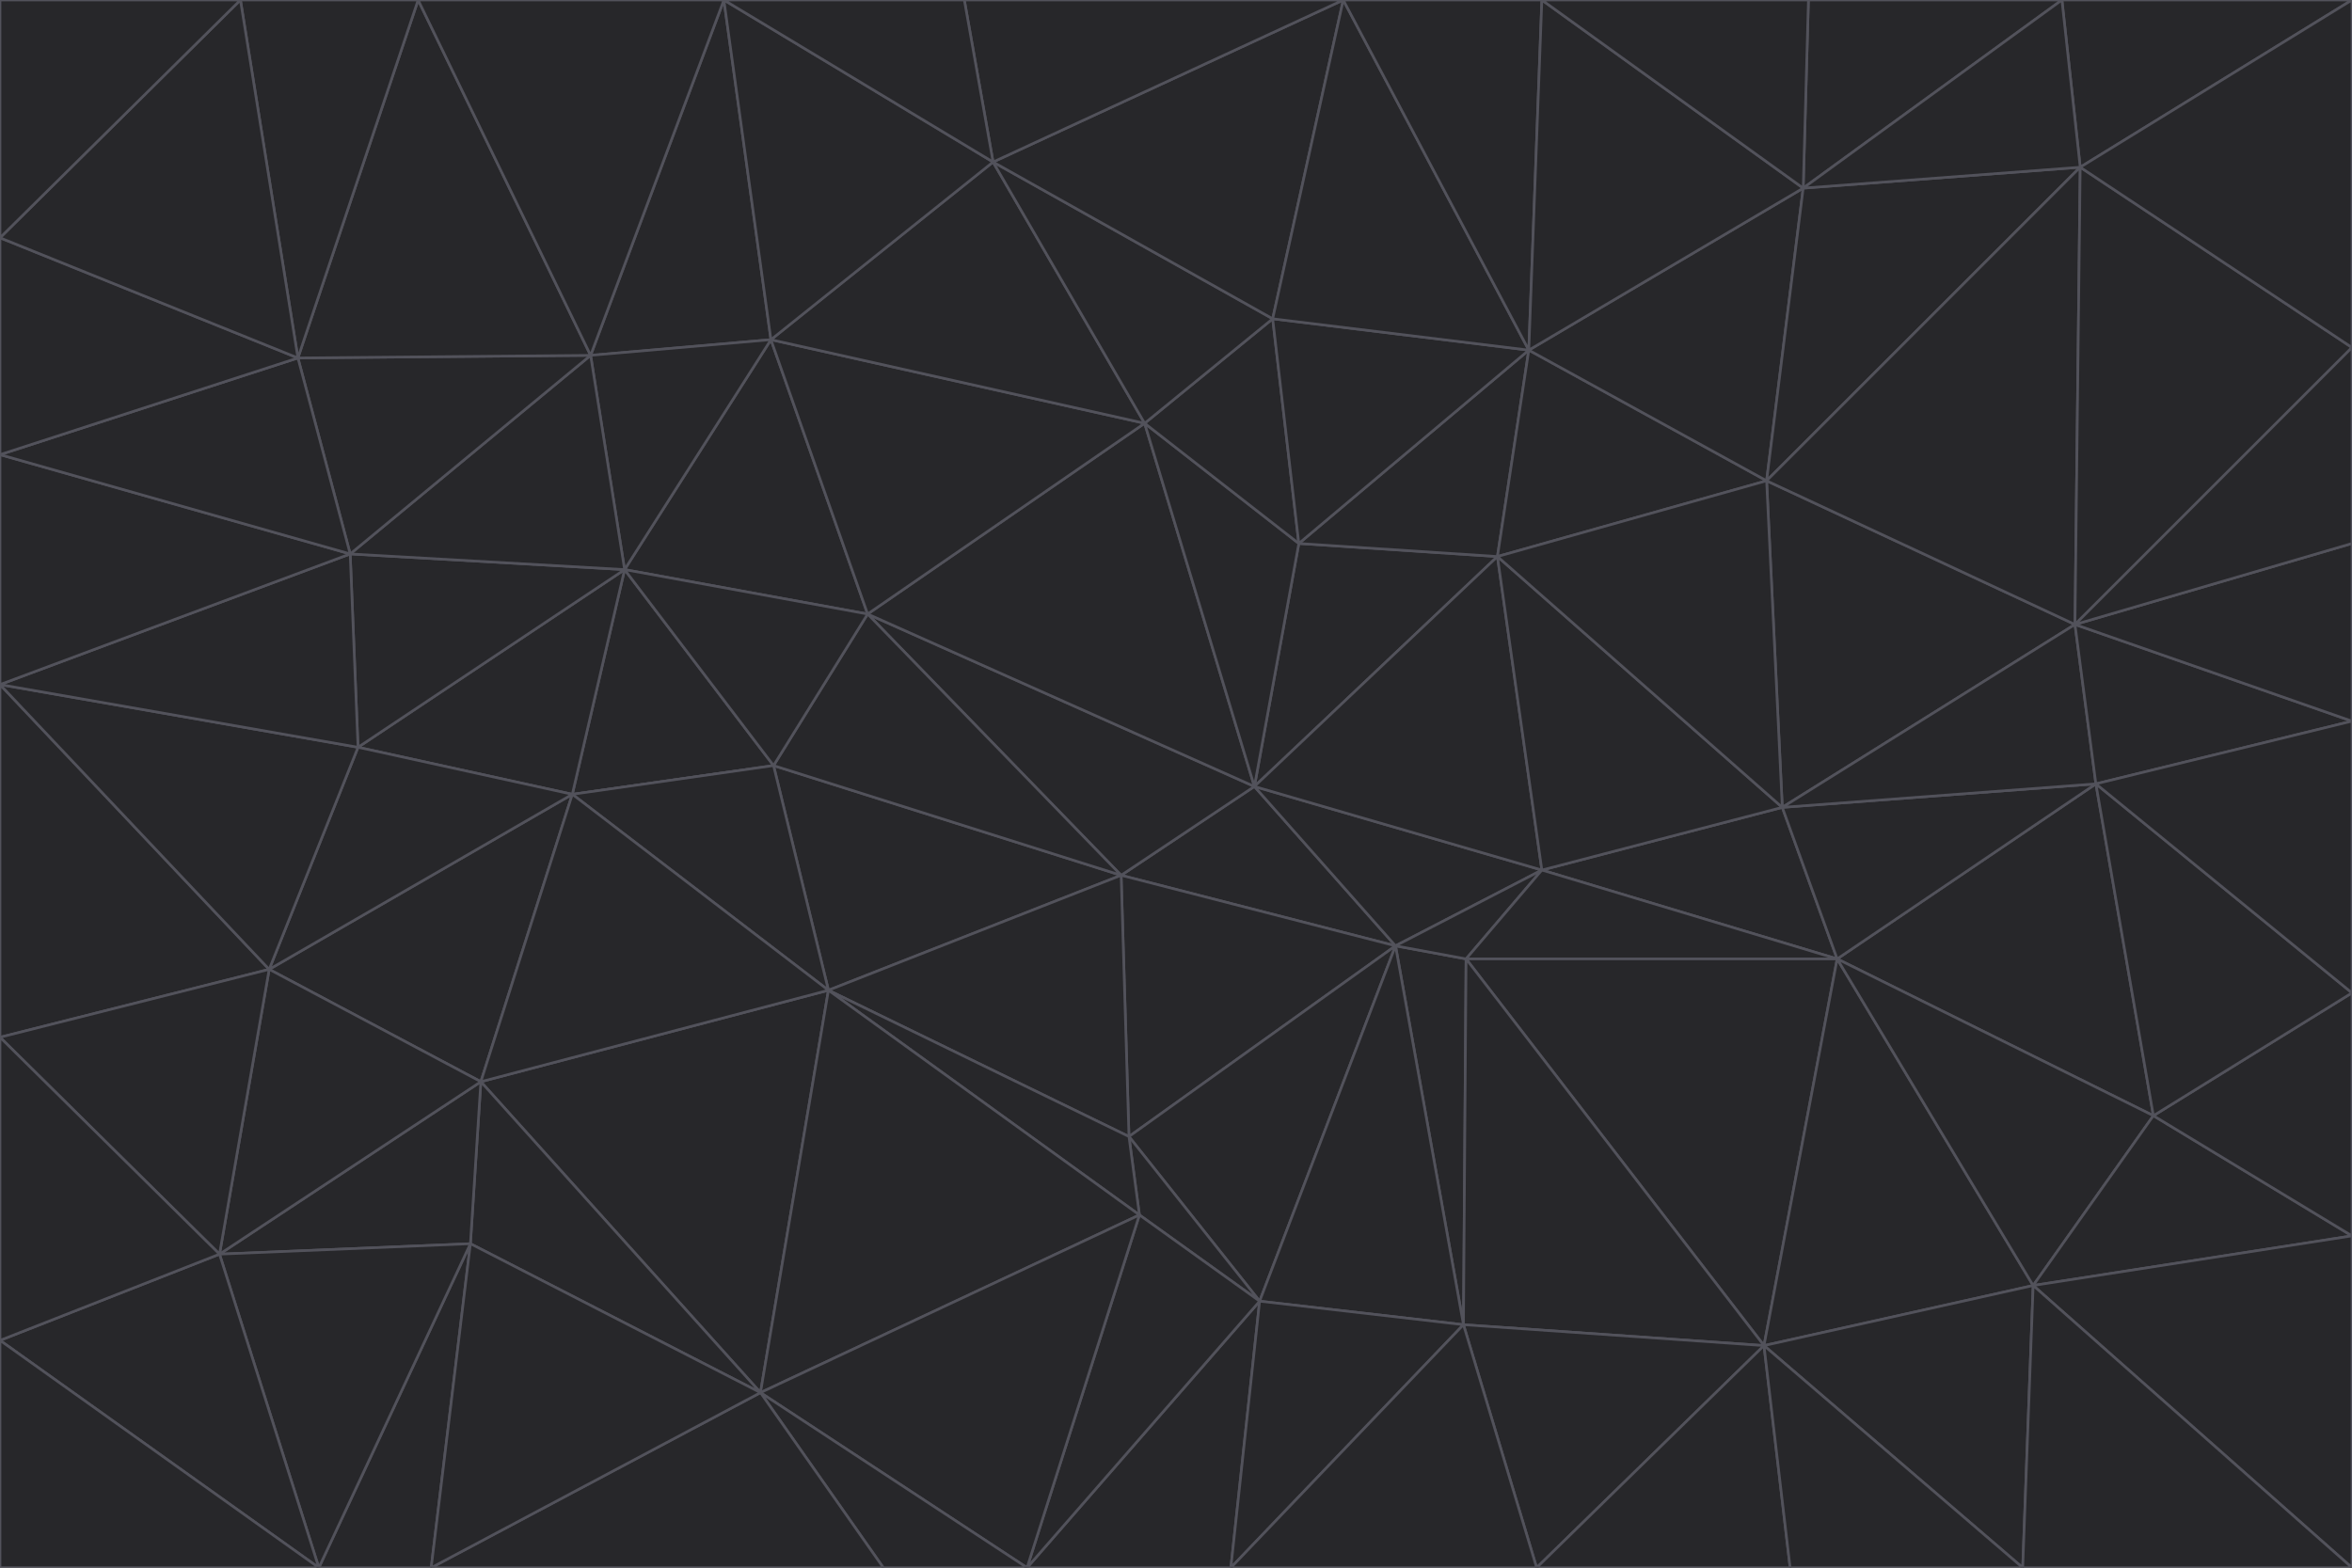 <svg id="visual" viewBox="0 0 900 600" width="900" height="600" xmlns="http://www.w3.org/2000/svg" xmlns:xlink="http://www.w3.org/1999/xlink" version="1.1"><g stroke-width="1" stroke-linejoin="bevel"><path d="M480 301L429 335L534 362Z" fill="#27272a" stroke="#52525b"></path><path d="M534 362L590 333L480 301Z" fill="#27272a" stroke="#52525b"></path><path d="M429 335L432 435L534 362Z" fill="#27272a" stroke="#52525b"></path><path d="M534 362L560 507L561 367Z" fill="#27272a" stroke="#52525b"></path><path d="M561 367L590 333L534 362Z" fill="#27272a" stroke="#52525b"></path><path d="M432 435L482 498L534 362Z" fill="#27272a" stroke="#52525b"></path><path d="M436 465L482 498L432 435Z" fill="#27272a" stroke="#52525b"></path><path d="M703 367L682 309L590 333Z" fill="#27272a" stroke="#52525b"></path><path d="M573 213L497 208L480 301Z" fill="#27272a" stroke="#52525b"></path><path d="M480 301L332 235L429 335Z" fill="#27272a" stroke="#52525b"></path><path d="M296 293L317 379L429 335Z" fill="#27272a" stroke="#52525b"></path><path d="M429 335L317 379L432 435Z" fill="#27272a" stroke="#52525b"></path><path d="M432 435L317 379L436 465Z" fill="#27272a" stroke="#52525b"></path><path d="M590 333L573 213L480 301Z" fill="#27272a" stroke="#52525b"></path><path d="M482 498L560 507L534 362Z" fill="#27272a" stroke="#52525b"></path><path d="M438 162L332 235L480 301Z" fill="#27272a" stroke="#52525b"></path><path d="M332 235L296 293L429 335Z" fill="#27272a" stroke="#52525b"></path><path d="M497 208L438 162L480 301Z" fill="#27272a" stroke="#52525b"></path><path d="M487 122L438 162L497 208Z" fill="#27272a" stroke="#52525b"></path><path d="M703 367L590 333L561 367Z" fill="#27272a" stroke="#52525b"></path><path d="M590 333L682 309L573 213Z" fill="#27272a" stroke="#52525b"></path><path d="M675 515L703 367L561 367Z" fill="#27272a" stroke="#52525b"></path><path d="M585 134L497 208L573 213Z" fill="#27272a" stroke="#52525b"></path><path d="M585 134L487 122L497 208Z" fill="#27272a" stroke="#52525b"></path><path d="M295 130L239 218L332 235Z" fill="#27272a" stroke="#52525b"></path><path d="M393 600L471 600L482 498Z" fill="#27272a" stroke="#52525b"></path><path d="M482 498L471 600L560 507Z" fill="#27272a" stroke="#52525b"></path><path d="M560 507L675 515L561 367Z" fill="#27272a" stroke="#52525b"></path><path d="M393 600L482 498L436 465Z" fill="#27272a" stroke="#52525b"></path><path d="M676 184L585 134L573 213Z" fill="#27272a" stroke="#52525b"></path><path d="M588 600L675 515L560 507Z" fill="#27272a" stroke="#52525b"></path><path d="M184 414L291 533L317 379Z" fill="#27272a" stroke="#52525b"></path><path d="M317 379L291 533L436 465Z" fill="#27272a" stroke="#52525b"></path><path d="M291 533L393 600L436 465Z" fill="#27272a" stroke="#52525b"></path><path d="M794 239L676 184L682 309Z" fill="#27272a" stroke="#52525b"></path><path d="M682 309L676 184L573 213Z" fill="#27272a" stroke="#52525b"></path><path d="M239 218L219 304L296 293Z" fill="#27272a" stroke="#52525b"></path><path d="M296 293L219 304L317 379Z" fill="#27272a" stroke="#52525b"></path><path d="M239 218L296 293L332 235Z" fill="#27272a" stroke="#52525b"></path><path d="M471 600L588 600L560 507Z" fill="#27272a" stroke="#52525b"></path><path d="M295 130L332 235L438 162Z" fill="#27272a" stroke="#52525b"></path><path d="M291 533L338 600L393 600Z" fill="#27272a" stroke="#52525b"></path><path d="M380 62L295 130L438 162Z" fill="#27272a" stroke="#52525b"></path><path d="M103 371L184 414L219 304Z" fill="#27272a" stroke="#52525b"></path><path d="M219 304L184 414L317 379Z" fill="#27272a" stroke="#52525b"></path><path d="M291 533L165 600L338 600Z" fill="#27272a" stroke="#52525b"></path><path d="M487 122L380 62L438 162Z" fill="#27272a" stroke="#52525b"></path><path d="M514 0L380 62L487 122Z" fill="#27272a" stroke="#52525b"></path><path d="M588 600L685 600L675 515Z" fill="#27272a" stroke="#52525b"></path><path d="M824 427L802 300L703 367Z" fill="#27272a" stroke="#52525b"></path><path d="M184 414L180 476L291 533Z" fill="#27272a" stroke="#52525b"></path><path d="M778 492L703 367L675 515Z" fill="#27272a" stroke="#52525b"></path><path d="M703 367L802 300L682 309Z" fill="#27272a" stroke="#52525b"></path><path d="M774 600L778 492L675 515Z" fill="#27272a" stroke="#52525b"></path><path d="M802 300L794 239L682 309Z" fill="#27272a" stroke="#52525b"></path><path d="M676 184L690 72L585 134Z" fill="#27272a" stroke="#52525b"></path><path d="M277 0L226 136L295 130Z" fill="#27272a" stroke="#52525b"></path><path d="M295 130L226 136L239 218Z" fill="#27272a" stroke="#52525b"></path><path d="M239 218L137 286L219 304Z" fill="#27272a" stroke="#52525b"></path><path d="M134 212L137 286L239 218Z" fill="#27272a" stroke="#52525b"></path><path d="M184 414L84 480L180 476Z" fill="#27272a" stroke="#52525b"></path><path d="M778 492L824 427L703 367Z" fill="#27272a" stroke="#52525b"></path><path d="M802 300L900 276L794 239Z" fill="#27272a" stroke="#52525b"></path><path d="M796 64L690 72L676 184Z" fill="#27272a" stroke="#52525b"></path><path d="M585 134L514 0L487 122Z" fill="#27272a" stroke="#52525b"></path><path d="M590 0L514 0L585 134Z" fill="#27272a" stroke="#52525b"></path><path d="M690 72L590 0L585 134Z" fill="#27272a" stroke="#52525b"></path><path d="M380 62L277 0L295 130Z" fill="#27272a" stroke="#52525b"></path><path d="M514 0L369 0L380 62Z" fill="#27272a" stroke="#52525b"></path><path d="M226 136L134 212L239 218Z" fill="#27272a" stroke="#52525b"></path><path d="M114 137L134 212L226 136Z" fill="#27272a" stroke="#52525b"></path><path d="M0 397L103 371L0 262Z" fill="#27272a" stroke="#52525b"></path><path d="M137 286L103 371L219 304Z" fill="#27272a" stroke="#52525b"></path><path d="M685 600L774 600L675 515Z" fill="#27272a" stroke="#52525b"></path><path d="M778 492L900 473L824 427Z" fill="#27272a" stroke="#52525b"></path><path d="M122 600L165 600L180 476Z" fill="#27272a" stroke="#52525b"></path><path d="M180 476L165 600L291 533Z" fill="#27272a" stroke="#52525b"></path><path d="M369 0L277 0L380 62Z" fill="#27272a" stroke="#52525b"></path><path d="M789 0L692 0L690 72Z" fill="#27272a" stroke="#52525b"></path><path d="M690 72L692 0L590 0Z" fill="#27272a" stroke="#52525b"></path><path d="M103 371L84 480L184 414Z" fill="#27272a" stroke="#52525b"></path><path d="M900 473L900 380L824 427Z" fill="#27272a" stroke="#52525b"></path><path d="M824 427L900 380L802 300Z" fill="#27272a" stroke="#52525b"></path><path d="M794 239L796 64L676 184Z" fill="#27272a" stroke="#52525b"></path><path d="M160 0L114 137L226 136Z" fill="#27272a" stroke="#52525b"></path><path d="M0 262L103 371L137 286Z" fill="#27272a" stroke="#52525b"></path><path d="M103 371L0 397L84 480Z" fill="#27272a" stroke="#52525b"></path><path d="M900 380L900 276L802 300Z" fill="#27272a" stroke="#52525b"></path><path d="M900 133L796 64L794 239Z" fill="#27272a" stroke="#52525b"></path><path d="M84 480L122 600L180 476Z" fill="#27272a" stroke="#52525b"></path><path d="M900 600L900 473L778 492Z" fill="#27272a" stroke="#52525b"></path><path d="M900 276L900 208L794 239Z" fill="#27272a" stroke="#52525b"></path><path d="M900 0L789 0L796 64Z" fill="#27272a" stroke="#52525b"></path><path d="M796 64L789 0L690 72Z" fill="#27272a" stroke="#52525b"></path><path d="M900 208L900 133L794 239Z" fill="#27272a" stroke="#52525b"></path><path d="M277 0L160 0L226 136Z" fill="#27272a" stroke="#52525b"></path><path d="M0 262L137 286L134 212Z" fill="#27272a" stroke="#52525b"></path><path d="M84 480L0 513L122 600Z" fill="#27272a" stroke="#52525b"></path><path d="M0 262L134 212L0 174Z" fill="#27272a" stroke="#52525b"></path><path d="M774 600L900 600L778 492Z" fill="#27272a" stroke="#52525b"></path><path d="M0 174L134 212L114 137Z" fill="#27272a" stroke="#52525b"></path><path d="M0 397L0 513L84 480Z" fill="#27272a" stroke="#52525b"></path><path d="M0 91L0 174L114 137Z" fill="#27272a" stroke="#52525b"></path><path d="M160 0L92 0L114 137Z" fill="#27272a" stroke="#52525b"></path><path d="M0 513L0 600L122 600Z" fill="#27272a" stroke="#52525b"></path><path d="M92 0L0 91L114 137Z" fill="#27272a" stroke="#52525b"></path><path d="M900 133L900 0L796 64Z" fill="#27272a" stroke="#52525b"></path><path d="M92 0L0 0L0 91Z" fill="#27272a" stroke="#52525b"></path></g></svg>